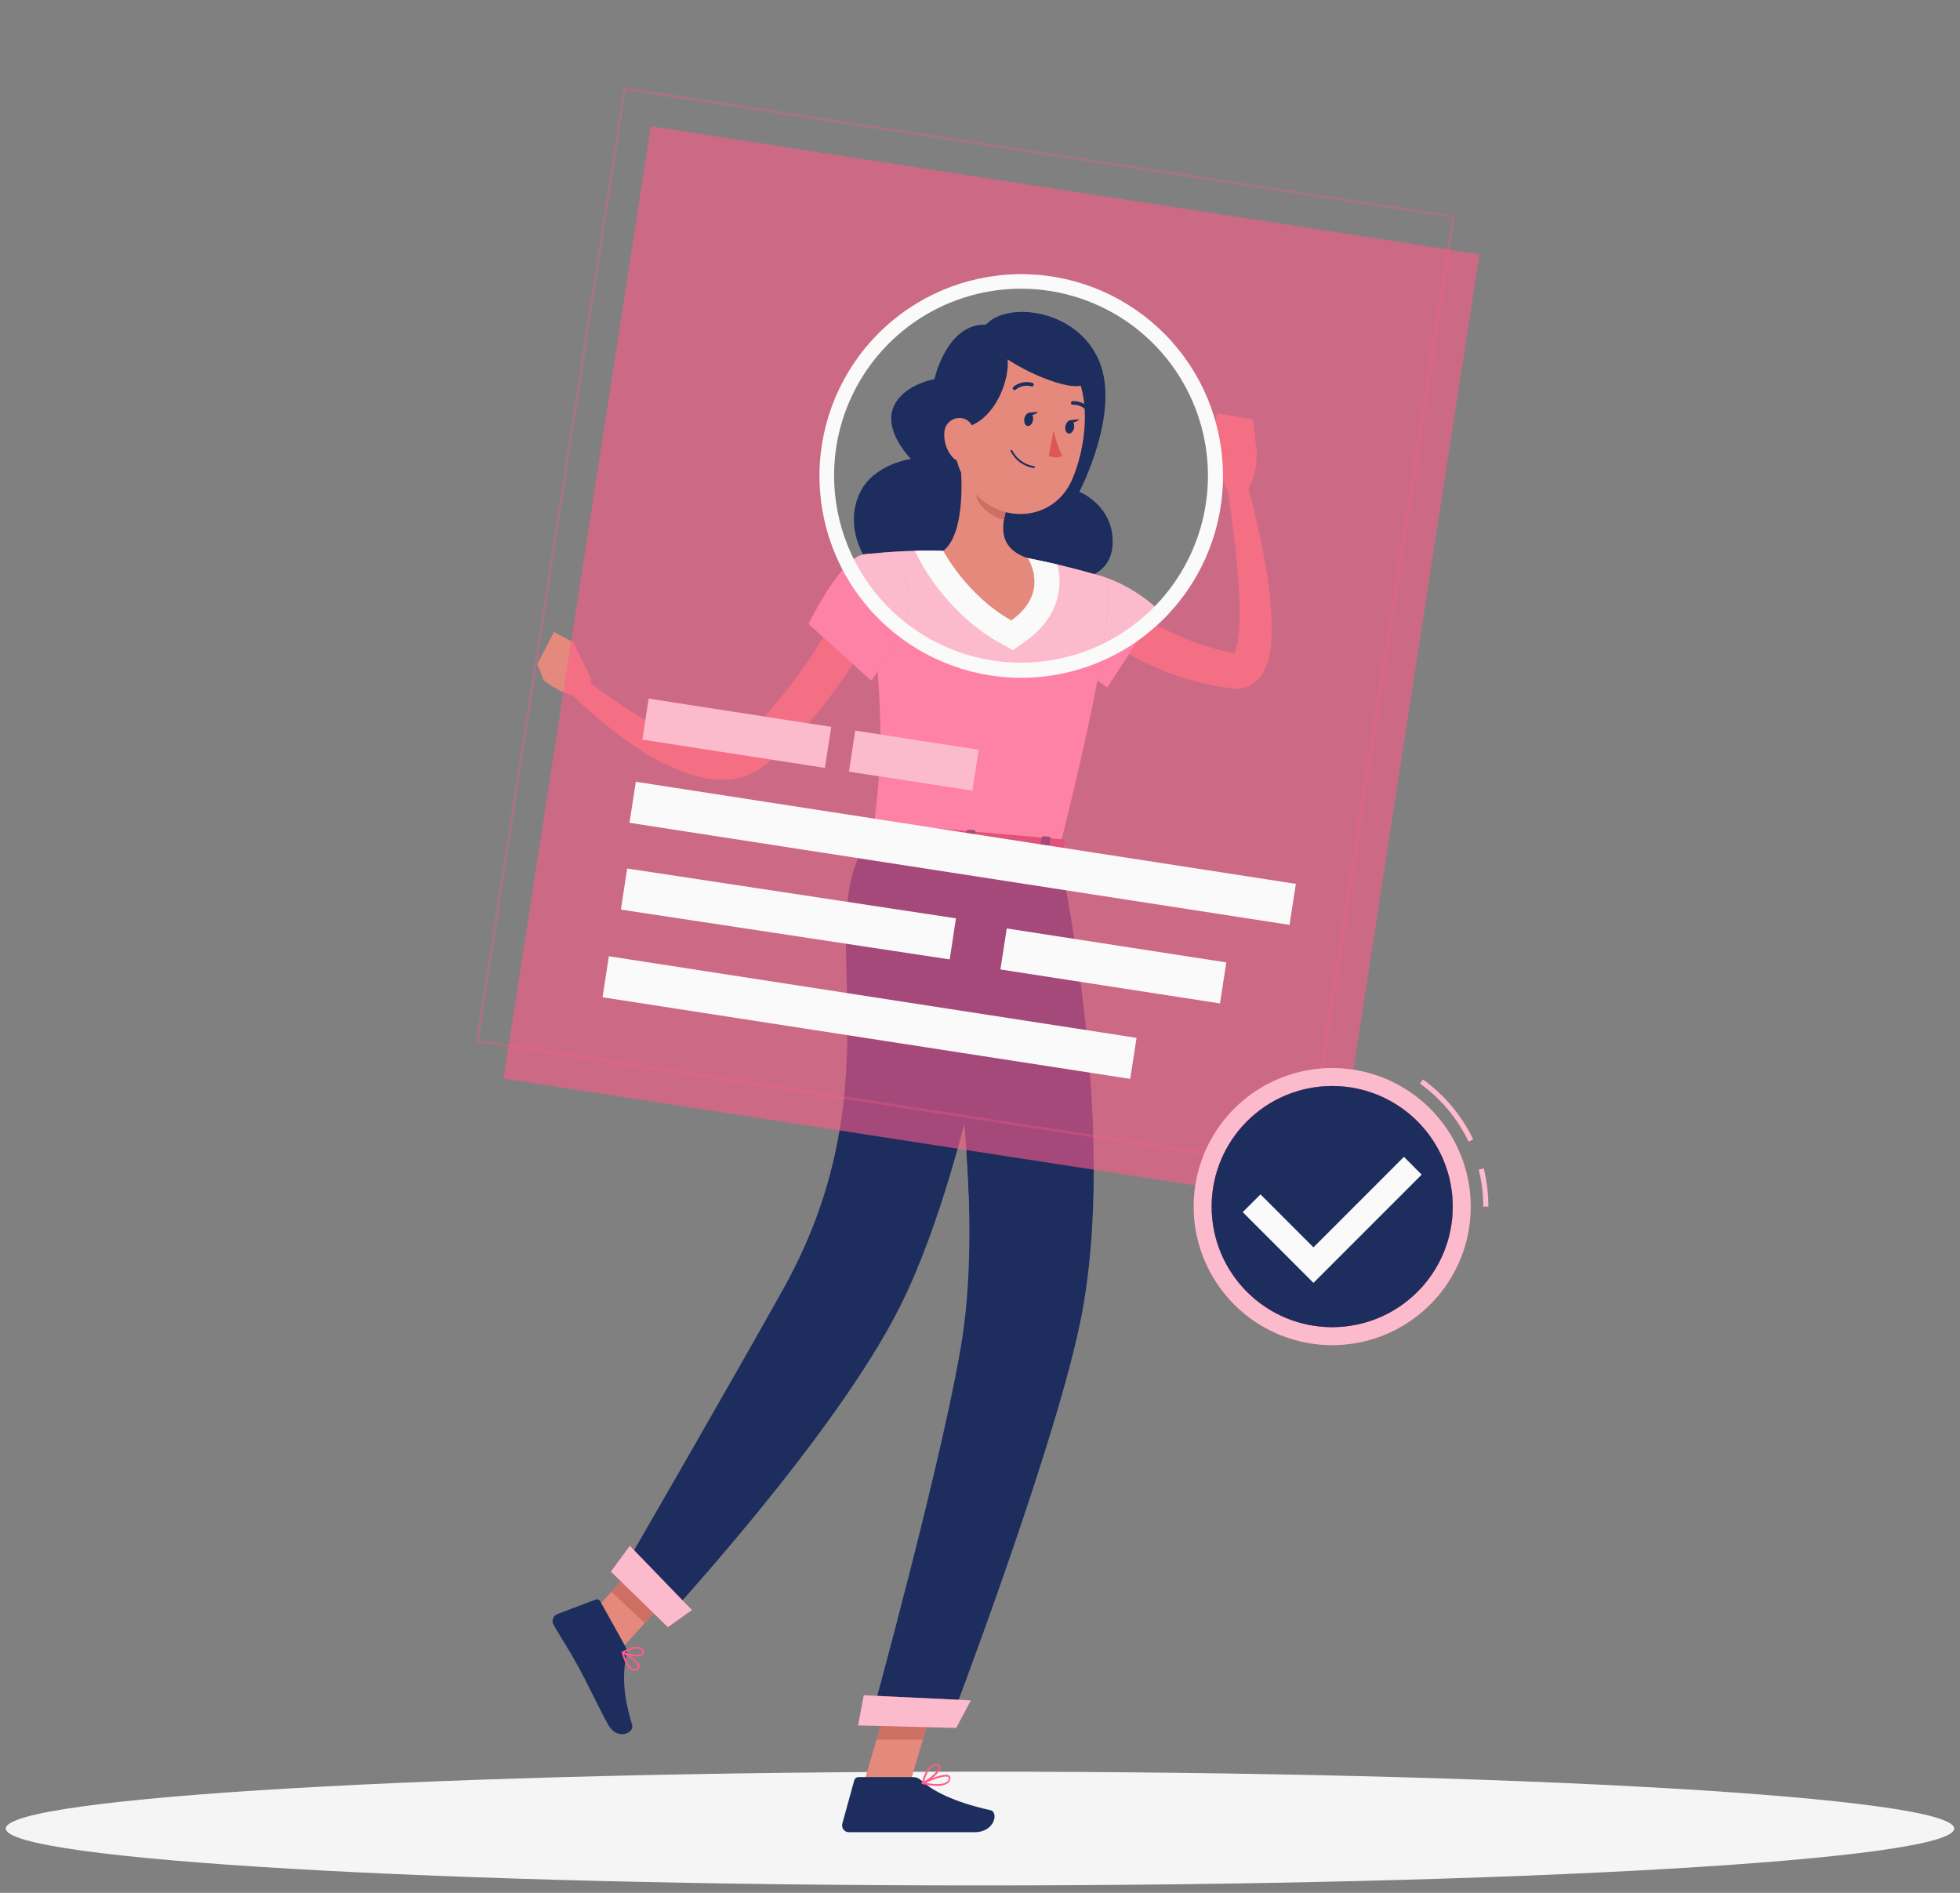 <svg width="232" height="224" viewBox="0 0 232 224" fill="none" xmlns="http://www.w3.org/2000/svg">
<rect x="0" y="0" width="232" height="224" fill="#808080" stroke="none"/>
<path d="M116 223.125C179.685 223.125 231.311 220.111 231.311 216.392C231.311 212.674 179.685 209.66 116 209.66C52.315 209.66 0.688 212.674 0.688 216.392C0.688 220.111 52.315 223.125 116 223.125Z" fill="#F5F5F5"/>
<path d="M131.724 70.435L132.11 70.762C132.253 70.887 132.413 71.006 132.568 71.125C132.877 71.368 133.163 71.612 133.52 71.844C134.162 72.314 134.846 72.742 135.53 73.171C136.909 74.021 138.355 74.759 139.853 75.377C141.345 76.013 142.882 76.537 144.451 76.947C144.843 77.054 145.248 77.125 145.64 77.215L146.235 77.345C146.36 77.345 146.235 77.345 146.235 77.375C146.154 77.394 146.077 77.428 146.009 77.476C145.955 77.53 145.955 77.53 145.979 77.518C146.097 77.344 146.189 77.153 146.253 76.953C146.464 76.267 146.593 75.558 146.639 74.842C146.711 74.062 146.734 73.242 146.728 72.415C146.728 70.756 146.598 69.061 146.467 67.36C146.336 65.659 146.128 63.952 145.908 62.239C145.688 60.527 145.444 58.814 145.188 57.125L147.424 56.613C148.409 60.008 149.203 63.455 149.803 66.938C150.115 68.709 150.331 70.496 150.451 72.29C150.521 73.216 150.543 74.145 150.517 75.074C150.509 76.098 150.379 77.118 150.13 78.113C149.962 78.748 149.689 79.352 149.321 79.897C149.064 80.269 148.744 80.593 148.376 80.854C147.953 81.157 147.467 81.36 146.954 81.449C146.513 81.523 146.063 81.523 145.622 81.449L144.938 81.336C144.48 81.259 144.017 81.199 143.565 81.098C141.741 80.736 139.951 80.223 138.212 79.564C136.474 78.897 134.793 78.089 133.187 77.149C132.384 76.667 131.599 76.162 130.837 75.609C130.457 75.335 130.082 75.014 129.707 74.752C129.523 74.598 129.339 74.449 129.154 74.283C128.97 74.116 128.797 73.979 128.56 73.753L131.724 70.435Z" fill="#E4897B"/>
<path d="M125.259 67.729C131.801 66.843 137.058 72.118 137.058 72.118L131.075 81.349C131.075 81.349 124.664 77.245 123.534 74.45C122.368 71.541 121.91 68.163 125.259 67.729Z" fill="#FF5C8A"/>
<path opacity="0.6" d="M125.259 67.729C131.801 66.843 137.058 72.118 137.058 72.118L131.075 81.349C131.075 81.349 124.664 77.245 123.534 74.45C122.368 71.541 121.91 68.163 125.259 67.729Z" fill="#FAFAFA"/>
<path d="M145.241 57.928L143.07 53.575L148.762 53.527C148.762 53.527 148.875 56.566 147.436 58.285L145.241 57.928Z" fill="#E4897B"/>
<path d="M144.081 48.895L148.316 49.65L148.762 53.527L143.07 53.575L144.081 48.895Z" fill="#E4897B"/>
<path d="M102.123 211.415L107.452 211.927L111.139 199.414L105.81 198.896L102.123 211.415Z" fill="#E4897B"/>
<path d="M68.242 192.906L72.191 196.617L80.719 187.244L76.771 183.533L68.242 192.906Z" fill="#E4897B"/>
<path d="M74.018 194.839L71.044 189.487C70.994 189.395 70.912 189.324 70.814 189.288C70.715 189.252 70.607 189.253 70.509 189.29L65.936 191.027C65.823 191.075 65.721 191.147 65.637 191.238C65.553 191.328 65.489 191.435 65.45 191.552C65.41 191.668 65.395 191.792 65.406 191.915C65.417 192.037 65.454 192.156 65.513 192.264C66.578 194.108 67.191 194.946 68.487 197.295C69.29 198.746 70.866 202.053 71.966 204.063C73.067 206.073 75.106 205.068 74.827 204.141C73.554 199.978 73.798 197.64 74.155 195.814C74.226 195.483 74.178 195.138 74.018 194.839V194.839Z" fill="#1C2D5E"/>
<path d="M108.077 210.303H101.619C101.503 210.304 101.391 210.343 101.3 210.414C101.209 210.485 101.143 210.584 101.113 210.695L99.704 215.804C99.671 215.925 99.666 216.052 99.69 216.175C99.715 216.298 99.767 216.414 99.844 216.513C99.921 216.612 100.019 216.692 100.132 216.747C100.245 216.801 100.369 216.829 100.495 216.827C102.772 216.827 103.849 216.827 106.692 216.827H115.369C117.748 216.827 118.223 214.448 117.248 214.222C112.871 213.259 110.343 211.92 108.993 210.654C108.743 210.426 108.416 210.3 108.077 210.303V210.303Z" fill="#1C2D5E"/>
<path d="M111.141 199.414L109.238 205.867H103.755L105.807 198.902L111.141 199.414Z" fill="#CE6F64"/>
<path d="M76.765 183.539L80.72 187.244L76.319 192.073L72.37 188.368L76.765 183.539Z" fill="#CE6F64"/>
<path d="M131.705 64.036C131.664 59.713 127.75 58.202 127.75 58.202C127.75 58.202 132.645 48.936 130.129 42.787C127.614 36.637 119.323 35.555 116.694 38.427C112.073 38.231 110.604 44.868 110.604 44.868C110.604 44.868 106.739 45.517 105.698 48.33C104.657 51.143 107.827 54.312 107.827 54.312C107.827 54.312 103.414 54.907 101.791 58.303C100.167 61.699 101.166 66.207 106.043 70.097C113.132 75.746 126.162 68.657 126.162 68.657C126.162 68.657 131.753 69.008 131.705 64.036Z" fill="#1C2D5E"/>
<path d="M130.867 68.336C130.867 68.336 133.246 69.377 125.301 100.761L103.296 98.852C104.438 89.931 104.931 84.388 102.237 65.618C105.377 65.247 108.539 65.106 111.699 65.196C115.05 65.247 118.393 65.535 121.703 66.059C124.794 66.664 127.852 67.425 130.867 68.336V68.336Z" fill="#FF5C8A"/>
<path opacity="0.6" d="M130.867 68.336C130.867 68.336 133.246 69.377 125.301 100.761L103.296 98.852C104.438 89.931 104.931 84.388 102.237 65.618C105.377 65.247 108.539 65.106 111.699 65.196C115.05 65.247 118.393 65.535 121.703 66.059C124.794 66.664 127.852 67.425 130.867 68.336V68.336Z" fill="#FAFAFA"/>
<path d="M125.164 66.801C124.022 66.528 122.785 66.266 121.655 66.058C118.345 65.532 115.002 65.242 111.651 65.189C110.504 65.148 109.356 65.148 108.279 65.189L109.017 66.593C109.148 66.843 112.288 72.701 118.253 76.025L119.894 76.941L121.423 75.853C125.277 73.099 125.848 69.519 125.164 66.801Z" fill="#FAFAFA"/>
<path d="M113.619 54.016C113.97 57.293 114.089 63.246 111.656 65.197C111.656 65.197 114.44 70.484 119.709 73.416C124.371 70.097 121.66 66.059 121.66 66.059C118.145 64.869 118.466 62.241 119.281 59.79L113.619 54.016Z" fill="#E4897B"/>
<path d="M115.933 56.369L119.299 59.789C119.094 60.357 118.939 60.942 118.835 61.537C117.485 61.222 115.523 59.813 115.499 58.361C115.526 57.677 115.673 57.003 115.933 56.369V56.369Z" fill="#CE6F64"/>
<path d="M113.477 46.58C112.829 51.933 112.443 54.199 114.625 57.416C117.908 62.245 124.64 61.865 126.871 56.821C128.881 52.266 129.6 44.261 124.789 41.198C123.734 40.519 122.523 40.12 121.271 40.04C120.019 39.96 118.768 40.201 117.635 40.74C116.502 41.279 115.526 42.099 114.798 43.12C114.071 44.142 113.616 45.333 113.477 46.58V46.58Z" fill="#E4897B"/>
<path d="M117.629 39.984C121.762 41.055 117.676 53.627 111.087 49.982C111.087 49.982 111.384 44.671 113.216 42.417C114.324 41.074 115.902 40.204 117.629 39.984Z" fill="#1C2D5E"/>
<path d="M117.188 40.682C118.973 43.584 132.205 49.085 127.757 42.841C123.308 36.596 117.188 40.682 117.188 40.682Z" fill="#1C2D5E"/>
<path d="M111.777 51.214C111.702 52.257 112.042 53.287 112.722 54.081C113.638 55.122 114.845 54.491 115.226 53.23C115.565 52.1 115.5 50.197 114.28 49.615C114.011 49.496 113.717 49.446 113.424 49.468C113.131 49.491 112.848 49.585 112.6 49.744C112.352 49.902 112.147 50.119 112.004 50.376C111.86 50.632 111.782 50.92 111.777 51.214Z" fill="#E4897B"/>
<path d="M125.275 100.761C125.275 100.761 132.727 133.732 127.755 156.974C124.425 172.544 112.405 203.993 112.405 203.993L103.009 203.756C103.009 203.756 112.102 170.748 113.987 157.771C117.205 135.564 109.146 99.363 109.146 99.363L125.275 100.761Z" fill="#1C2D5E"/>
<path d="M116.684 107.416L111.985 114.826C113.401 123.613 114.299 132.476 114.674 141.369C121.281 129.54 118.153 113.678 116.684 107.416Z" fill="#1C2D5E"/>
<path d="M113.18 204.481L101.571 204.183L102.243 200.621L114.917 201.222L113.18 204.481Z" fill="#FF5C8A"/>
<path opacity="0.6" d="M113.18 204.481L101.571 204.183L102.243 200.621L114.917 201.222L113.18 204.481Z" fill="#FAFAFA"/>
<path d="M120.459 100.404C120.459 100.404 116.088 135.374 106.608 154.464C98.954 169.862 78.531 191.867 78.531 191.867L73.31 186.484C73.31 186.484 87.107 162.63 92.799 152.383C106.751 127.267 95.344 108.105 103.254 98.857L120.459 100.404Z" fill="#1C2D5E"/>
<path d="M79.056 192.556L72.311 185.984L74.554 182.939L81.898 190.534L79.056 192.556Z" fill="#FF5C8A"/>
<path opacity="0.6" d="M79.056 192.556L72.311 185.984L74.554 182.939L81.898 190.534L79.056 192.556Z" fill="#FAFAFA"/>
<path d="M103.027 97.531L101.867 99.416C101.772 99.565 101.945 99.737 102.194 99.755L125.3 101.754C125.502 101.754 125.674 101.688 125.698 101.563L126.067 99.612C126.067 99.476 125.93 99.345 125.71 99.327L103.402 97.394C103.333 97.383 103.262 97.389 103.196 97.413C103.131 97.437 103.072 97.478 103.027 97.531V97.531Z" fill="#FF5C8A"/>
<path opacity="0.3" d="M103.027 97.531L101.867 99.416C101.772 99.565 101.945 99.737 102.194 99.755L125.3 101.754C125.502 101.754 125.674 101.688 125.698 101.563L126.067 99.612C126.067 99.476 125.93 99.345 125.71 99.327L103.402 97.394C103.333 97.383 103.262 97.389 103.196 97.413C103.131 97.437 103.072 97.478 103.027 97.531V97.531Z" fill="black"/>
<path d="M105.812 100.278L105.217 100.225C105.098 100.225 105.015 100.147 105.027 100.07L105.532 97.537C105.532 97.459 105.657 97.406 105.776 97.418L106.371 97.471C106.49 97.471 106.573 97.549 106.561 97.626L106.061 100.159C106.038 100.243 105.93 100.278 105.812 100.278Z" fill="#1C2D5E"/>
<path d="M123.606 101.825L123.011 101.772C122.892 101.772 122.809 101.694 122.82 101.617L123.326 99.078C123.326 99.006 123.451 98.953 123.57 98.965L124.165 99.018C124.283 99.018 124.367 99.095 124.355 99.167L123.855 101.706C123.831 101.784 123.73 101.831 123.606 101.825Z" fill="#1C2D5E"/>
<path d="M114.709 101.052L114.114 101.004C113.995 101.004 113.912 100.921 113.924 100.849L114.43 98.31C114.43 98.239 114.554 98.185 114.673 98.197L115.268 98.245C115.387 98.245 115.47 98.328 115.458 98.399L114.959 100.939C114.935 101.01 114.81 101.064 114.709 101.052Z" fill="#1C2D5E"/>
<path d="M121.25 49.536C121.173 49.964 121.34 50.357 121.619 50.41C121.899 50.464 122.214 50.155 122.273 49.721C122.333 49.286 122.19 48.894 121.905 48.846C121.619 48.799 121.351 49.132 121.25 49.536Z" fill="#1C2D5E"/>
<path d="M126.109 50.429C126.031 50.857 126.198 51.25 126.478 51.303C126.757 51.357 127.072 51.048 127.132 50.614C127.191 50.179 127.048 49.787 126.763 49.739C126.478 49.692 126.216 49.995 126.109 50.429Z" fill="#1C2D5E"/>
<path d="M126.663 49.726L127.751 49.619C127.751 49.619 127.073 50.321 126.663 49.726Z" fill="#1C2D5E"/>
<path d="M124.705 50.916C124.913 51.971 125.263 52.994 125.746 53.955C125.497 54.072 125.225 54.132 124.949 54.132C124.674 54.132 124.402 54.072 124.152 53.955L124.705 50.916Z" fill="#DE5753"/>
<path d="M122.345 55.383C121.765 55.293 121.214 55.065 120.74 54.718C120.266 54.372 119.883 53.916 119.621 53.391C119.611 53.364 119.612 53.336 119.623 53.31C119.634 53.285 119.655 53.264 119.681 53.254C119.693 53.248 119.707 53.245 119.72 53.244C119.734 53.244 119.748 53.246 119.761 53.251C119.773 53.256 119.785 53.264 119.795 53.273C119.805 53.283 119.812 53.295 119.817 53.307C120.068 53.797 120.431 54.221 120.876 54.545C121.322 54.868 121.837 55.082 122.381 55.169C122.409 55.169 122.436 55.18 122.456 55.2C122.476 55.22 122.488 55.248 122.488 55.276C122.488 55.304 122.476 55.331 122.456 55.352C122.436 55.372 122.409 55.383 122.381 55.383H122.345Z" fill="#1C2D5E"/>
<path d="M120.09 46.158C120.045 46.159 120 46.146 119.963 46.12C119.926 46.093 119.898 46.056 119.883 46.013C119.869 45.97 119.868 45.923 119.882 45.88C119.896 45.837 119.923 45.799 119.959 45.772C120.273 45.52 120.642 45.346 121.036 45.267C121.431 45.187 121.839 45.203 122.225 45.314C122.252 45.323 122.276 45.338 122.297 45.357C122.318 45.375 122.335 45.398 122.347 45.424C122.36 45.449 122.367 45.477 122.368 45.505C122.37 45.533 122.366 45.561 122.356 45.588C122.347 45.614 122.332 45.639 122.313 45.66C122.295 45.681 122.272 45.698 122.246 45.71C122.221 45.722 122.194 45.729 122.165 45.73C122.137 45.732 122.109 45.728 122.083 45.718C121.763 45.631 121.428 45.62 121.104 45.689C120.78 45.757 120.478 45.902 120.221 46.111C120.183 46.139 120.138 46.156 120.09 46.158V46.158Z" fill="#1C2D5E"/>
<path d="M128.892 48.786C128.861 48.786 128.829 48.779 128.801 48.766C128.772 48.753 128.746 48.733 128.726 48.709C128.523 48.447 128.261 48.237 127.961 48.095C127.661 47.954 127.332 47.885 127.001 47.894C126.945 47.899 126.888 47.882 126.844 47.847C126.8 47.812 126.771 47.76 126.763 47.704C126.76 47.676 126.762 47.648 126.77 47.621C126.778 47.594 126.791 47.569 126.809 47.547C126.827 47.526 126.849 47.508 126.874 47.495C126.898 47.482 126.926 47.474 126.953 47.472C127.356 47.451 127.758 47.528 128.124 47.696C128.491 47.864 128.811 48.117 129.059 48.435C129.098 48.476 129.119 48.531 129.119 48.587C129.119 48.644 129.098 48.698 129.059 48.739C129.011 48.775 128.952 48.792 128.892 48.786Z" fill="#1C2D5E"/>
<path d="M103.86 73.516C102.966 75.29 101.973 77.014 100.887 78.678C99.816 80.319 98.686 81.925 97.467 83.471C96.235 85.023 94.915 86.502 93.512 87.902C92.786 88.586 92.079 89.282 91.3 89.924L90.705 90.412L90.562 90.531L90.372 90.679C90.246 90.782 90.115 90.877 89.979 90.965C89.439 91.335 88.85 91.631 88.231 91.845C87.064 92.226 85.831 92.361 84.609 92.243C83.514 92.134 82.437 91.897 81.397 91.536C79.472 90.864 77.637 89.959 75.932 88.842C72.651 86.714 69.629 84.211 66.928 81.384L68.51 79.725C69.931 80.866 71.43 82.002 72.964 83.031C74.467 84.084 76.032 85.045 77.651 85.91C79.192 86.756 80.819 87.436 82.504 87.938C84.109 88.384 85.721 88.461 86.833 87.997C87.462 87.724 88.023 87.318 88.481 86.808C89.141 86.213 89.753 85.553 90.378 84.911C91.597 83.584 92.727 82.163 93.839 80.748C94.951 79.332 95.956 77.774 96.932 76.228C97.425 75.454 97.895 74.669 98.359 73.884C98.823 73.099 99.269 72.273 99.656 71.535L103.86 73.516Z" fill="#E4897B"/>
<path d="M70.014 80.432L67.897 76.055L64.376 80.527C64.376 80.527 66.707 82.472 68.973 82.4L70.014 80.432Z" fill="#E4897B"/>
<path d="M65.583 74.777L63.591 78.59L64.376 80.528L67.897 76.056L65.583 74.777Z" fill="#E4897B"/>
<path d="M102.189 65.617C99.489 66.093 95.7 73.842 95.7 73.842L103.116 80.545C103.116 80.545 107.922 74.092 107.636 70.571C107.393 67.568 105.626 65.01 102.189 65.617Z" fill="#FF5C8A"/>
<path opacity="0.6" d="M102.189 65.617C99.489 66.093 95.7 73.842 95.7 73.842L103.116 80.545C103.116 80.545 107.922 74.092 107.636 70.571C107.393 67.568 105.626 65.01 102.189 65.617Z" fill="#FAFAFA"/>
<path d="M75.058 197.713C74.987 197.714 74.917 197.702 74.85 197.678C74.202 197.464 73.779 196.268 73.583 195.572C73.577 195.552 73.578 195.531 73.584 195.51C73.59 195.49 73.603 195.473 73.619 195.459C73.637 195.449 73.658 195.443 73.678 195.443C73.699 195.443 73.72 195.449 73.738 195.459C73.934 195.56 75.659 196.488 75.712 197.166C75.721 197.241 75.707 197.316 75.675 197.383C75.642 197.45 75.591 197.507 75.528 197.547C75.394 197.653 75.229 197.711 75.058 197.713V197.713ZM73.869 195.763C74.166 196.72 74.553 197.351 74.921 197.475C75.005 197.501 75.095 197.503 75.18 197.484C75.266 197.464 75.345 197.422 75.409 197.362C75.442 197.343 75.468 197.315 75.485 197.281C75.502 197.248 75.508 197.21 75.504 197.172C75.469 196.756 74.457 196.096 73.863 195.763H73.869Z" fill="#FF5C8A"/>
<path d="M75.325 196.029C74.737 196.027 74.157 195.89 73.63 195.631C73.613 195.622 73.599 195.61 73.59 195.594C73.58 195.578 73.576 195.56 73.576 195.541C73.576 195.521 73.582 195.502 73.593 195.485C73.603 195.469 73.618 195.455 73.636 195.446C73.689 195.446 75.057 194.667 75.795 194.929C75.885 194.958 75.968 195.008 76.037 195.074C76.106 195.14 76.159 195.22 76.193 195.309C76.24 195.395 76.256 195.495 76.239 195.591C76.222 195.687 76.172 195.775 76.098 195.839C75.868 195.985 75.596 196.052 75.325 196.029V196.029ZM73.921 195.541C74.516 195.791 75.64 195.946 75.961 195.672C76.015 195.631 76.062 195.553 75.997 195.387C75.973 195.326 75.936 195.272 75.889 195.228C75.842 195.184 75.785 195.15 75.723 195.131C75.218 194.953 74.308 195.351 73.921 195.541Z" fill="#FF5C8A"/>
<path d="M110.944 211.35C110.343 211.336 109.745 211.261 109.159 211.124C109.137 211.119 109.117 211.107 109.102 211.09C109.087 211.073 109.078 211.052 109.076 211.029C109.073 211.007 109.077 210.985 109.088 210.965C109.099 210.946 109.115 210.931 109.136 210.922C109.403 210.797 111.741 209.732 112.335 210.113C112.388 210.15 112.431 210.2 112.458 210.259C112.485 210.317 112.496 210.382 112.49 210.446C112.483 210.563 112.45 210.676 112.395 210.779C112.34 210.882 112.262 210.971 112.169 211.041C111.801 211.265 111.374 211.373 110.944 211.35V211.35ZM109.552 210.981C110.248 211.112 111.532 211.279 112.062 210.88C112.132 210.828 112.189 210.761 112.23 210.684C112.272 210.607 112.295 210.521 112.3 210.434C112.303 210.407 112.299 210.38 112.289 210.355C112.279 210.33 112.262 210.308 112.24 210.291C111.907 210.065 110.521 210.553 109.552 210.981Z" fill="#FF5C8A"/>
<path d="M109.208 211.124C109.185 211.133 109.159 211.133 109.137 211.124C109.122 211.111 109.111 211.094 109.104 211.075C109.098 211.056 109.097 211.036 109.101 211.017C109.101 210.922 109.66 208.608 110.927 208.757C111.248 208.793 111.331 208.953 111.349 209.078C111.432 209.673 109.951 210.862 109.25 211.142L109.208 211.124ZM110.814 208.941C109.999 208.941 109.529 210.285 109.369 210.827C110.136 210.422 111.188 209.459 111.153 209.084C111.153 209.054 111.153 208.971 110.921 208.947L110.814 208.941Z" fill="#FF5C8A"/>
<path d="M121.779 48.847L122.868 48.734C122.868 48.734 122.19 49.448 121.779 48.847Z" fill="#1C2D5E"/>
<path opacity="0.6" d="M77.039 14.953L59.607 127.636L157.69 142.789L175.121 30.101L77.039 14.953ZM117.337 79.047C112.836 78.35 108.641 76.334 105.286 73.253C101.93 70.172 99.564 66.165 98.486 61.738C97.408 57.312 97.667 52.666 99.23 48.387C100.794 44.108 103.591 40.389 107.269 37.7C110.946 35.012 115.339 33.474 119.89 33.282C124.442 33.091 128.948 34.253 132.838 36.623C136.729 38.993 139.829 42.463 141.747 46.596C143.665 50.728 144.314 55.336 143.612 59.837C142.672 65.867 139.377 71.278 134.45 74.879C129.524 78.481 123.369 79.98 117.337 79.047Z" fill="#FF5C8A"/>
<g style="mix-blend-mode:multiply" opacity="0.3">
<path d="M154.727 138.513H154.579L56.348 123.294V123.146L73.827 10.332H73.969L172.2 25.551V25.7L154.727 138.513ZM56.687 123.05L154.477 138.174L171.861 25.771L74.07 10.671L56.687 123.05Z" fill="#FF5C8A"/>
</g>
<path d="M120.87 80.212C119.641 80.21 118.415 80.115 117.201 79.926V79.926C111.099 78.975 105.604 75.697 101.867 70.78C98.131 65.864 96.443 59.692 97.159 53.558C97.875 47.425 100.939 41.807 105.707 37.884C110.476 33.961 116.578 32.036 122.735 32.515C128.891 32.994 134.623 35.839 138.727 40.453C142.832 45.066 144.99 51.09 144.748 57.261C144.507 63.431 141.885 69.268 137.433 73.547C132.981 77.826 127.045 80.215 120.87 80.212ZM117.474 78.166C121.799 78.834 126.226 78.205 130.193 76.358C134.161 74.511 137.491 71.529 139.764 67.789C142.037 64.049 143.15 59.719 142.962 55.346C142.775 50.974 141.295 46.755 138.71 43.224C136.124 39.693 132.55 37.007 128.439 35.507C124.328 34.007 119.864 33.759 115.612 34.795C111.36 35.832 107.511 38.106 104.551 41.33C101.591 44.554 99.654 48.583 98.984 52.908C98.094 58.708 99.54 64.625 103.006 69.36C106.473 74.095 111.676 77.262 117.474 78.166V78.166Z" fill="#FAFAFA"/>
<path d="M98.391 86.019L76.786 82.678L76.035 87.532L97.641 90.873L98.391 86.019Z" fill="#FF5C8A"/>
<path opacity="0.6" d="M98.391 86.019L76.786 82.678L76.035 87.532L97.641 90.873L98.391 86.019Z" fill="#FAFAFA"/>
<path d="M115.854 88.719L101.237 86.459L100.487 91.314L115.104 93.574L115.854 88.719Z" fill="#FF5C8A"/>
<path opacity="0.6" d="M115.854 88.719L101.237 86.459L100.487 91.314L115.104 93.574L115.854 88.719Z" fill="#FAFAFA"/>
<path d="M153.389 104.597L75.261 92.516L74.51 97.37L152.638 109.451L153.389 104.597Z" fill="#FAFAFA"/>
<path d="M113.152 108.676L74.233 102.779L73.496 107.643L112.415 113.539L113.152 108.676Z" fill="#FAFAFA"/>
<path d="M145.156 113.892L119.166 109.873L118.415 114.728L144.405 118.747L145.156 113.892Z" fill="#FAFAFA"/>
<path d="M134.531 122.822L72.071 113.164L71.321 118.019L133.78 127.677L134.531 122.822Z" fill="#FAFAFA"/>
<path d="M176.167 142.789H175.573C175.575 141.313 175.393 139.842 175.031 138.411L175.626 138.269C175.994 139.747 176.176 141.265 176.167 142.789V142.789ZM173.836 135.105C172.527 132.366 170.549 130.002 168.085 128.23L168.43 127.748C170.975 129.575 173.02 132.013 174.377 134.837L173.836 135.105Z" fill="#FF5C8A"/>
<path opacity="0.6" d="M176.167 142.789H175.573C175.575 141.313 175.393 139.842 175.031 138.411L175.626 138.269C175.994 139.747 176.176 141.265 176.167 142.789V142.789ZM173.836 135.105C172.527 132.366 170.549 130.002 168.085 128.23L168.43 127.748C170.975 129.575 173.02 132.013 174.377 134.837L173.836 135.105Z" fill="#FAFAFA"/>
<path d="M157.69 126.393C154.447 126.393 151.277 127.354 148.58 129.156C145.884 130.958 143.782 133.518 142.541 136.514C141.3 139.511 140.975 142.807 141.608 145.988C142.241 149.169 143.802 152.09 146.095 154.383C148.389 156.676 151.31 158.238 154.491 158.871C157.671 159.503 160.968 159.179 163.964 157.938C166.96 156.697 169.521 154.595 171.323 151.899C173.125 149.202 174.086 146.032 174.086 142.789C174.086 138.441 172.359 134.27 169.284 131.195C166.209 128.12 162.038 126.393 157.69 126.393ZM157.69 157.063C154.867 157.063 152.107 156.225 149.76 154.657C147.412 153.089 145.583 150.86 144.503 148.251C143.422 145.643 143.14 142.773 143.69 140.005C144.241 137.236 145.601 134.693 147.597 132.696C149.593 130.7 152.136 129.341 154.905 128.79C157.674 128.239 160.544 128.522 163.152 129.602C165.76 130.683 167.989 132.512 169.557 134.859C171.126 137.207 171.963 139.966 171.963 142.789C171.963 146.575 170.459 150.205 167.782 152.882C165.106 155.559 161.475 157.063 157.69 157.063Z" fill="#FF5C8A"/>
<path opacity="0.6" d="M157.69 126.393C154.447 126.393 151.277 127.354 148.58 129.156C145.884 130.958 143.782 133.518 142.541 136.514C141.3 139.511 140.975 142.807 141.608 145.988C142.241 149.169 143.802 152.09 146.095 154.383C148.389 156.676 151.31 158.238 154.491 158.871C157.671 159.503 160.968 159.179 163.964 157.938C166.96 156.697 169.521 154.595 171.323 151.899C173.125 149.202 174.086 146.032 174.086 142.789C174.086 138.441 172.359 134.27 169.284 131.195C166.209 128.12 162.038 126.393 157.69 126.393ZM157.69 157.063C154.867 157.063 152.107 156.225 149.76 154.657C147.412 153.089 145.583 150.86 144.503 148.251C143.422 145.643 143.14 142.773 143.69 140.005C144.241 137.236 145.601 134.693 147.597 132.696C149.593 130.7 152.136 129.341 154.905 128.79C157.674 128.239 160.544 128.522 163.152 129.602C165.76 130.683 167.989 132.512 169.557 134.859C171.126 137.207 171.963 139.966 171.963 142.789C171.963 146.575 170.459 150.205 167.782 152.882C165.106 155.559 161.475 157.063 157.69 157.063Z" fill="#FAFAFA"/>
<path d="M157.688 157.056C165.568 157.056 171.956 150.669 171.956 142.789C171.956 134.909 165.568 128.521 157.688 128.521C149.809 128.521 143.421 134.909 143.421 142.789C143.421 150.669 149.809 157.056 157.688 157.056Z" fill="#FF5C8A"/>
<path d="M157.688 157.056C165.568 157.056 171.956 150.669 171.956 142.789C171.956 134.909 165.568 128.521 157.688 128.521C149.809 128.521 143.421 134.909 143.421 142.789C143.421 150.669 149.809 157.056 157.688 157.056Z" fill="#1C2D5E"/>
<path d="M155.47 151.818L147.097 143.444L149.202 141.345L155.47 147.613L166.181 136.902L168.281 139.008L155.47 151.818Z" fill="#FAFAFA"/>
</svg>
